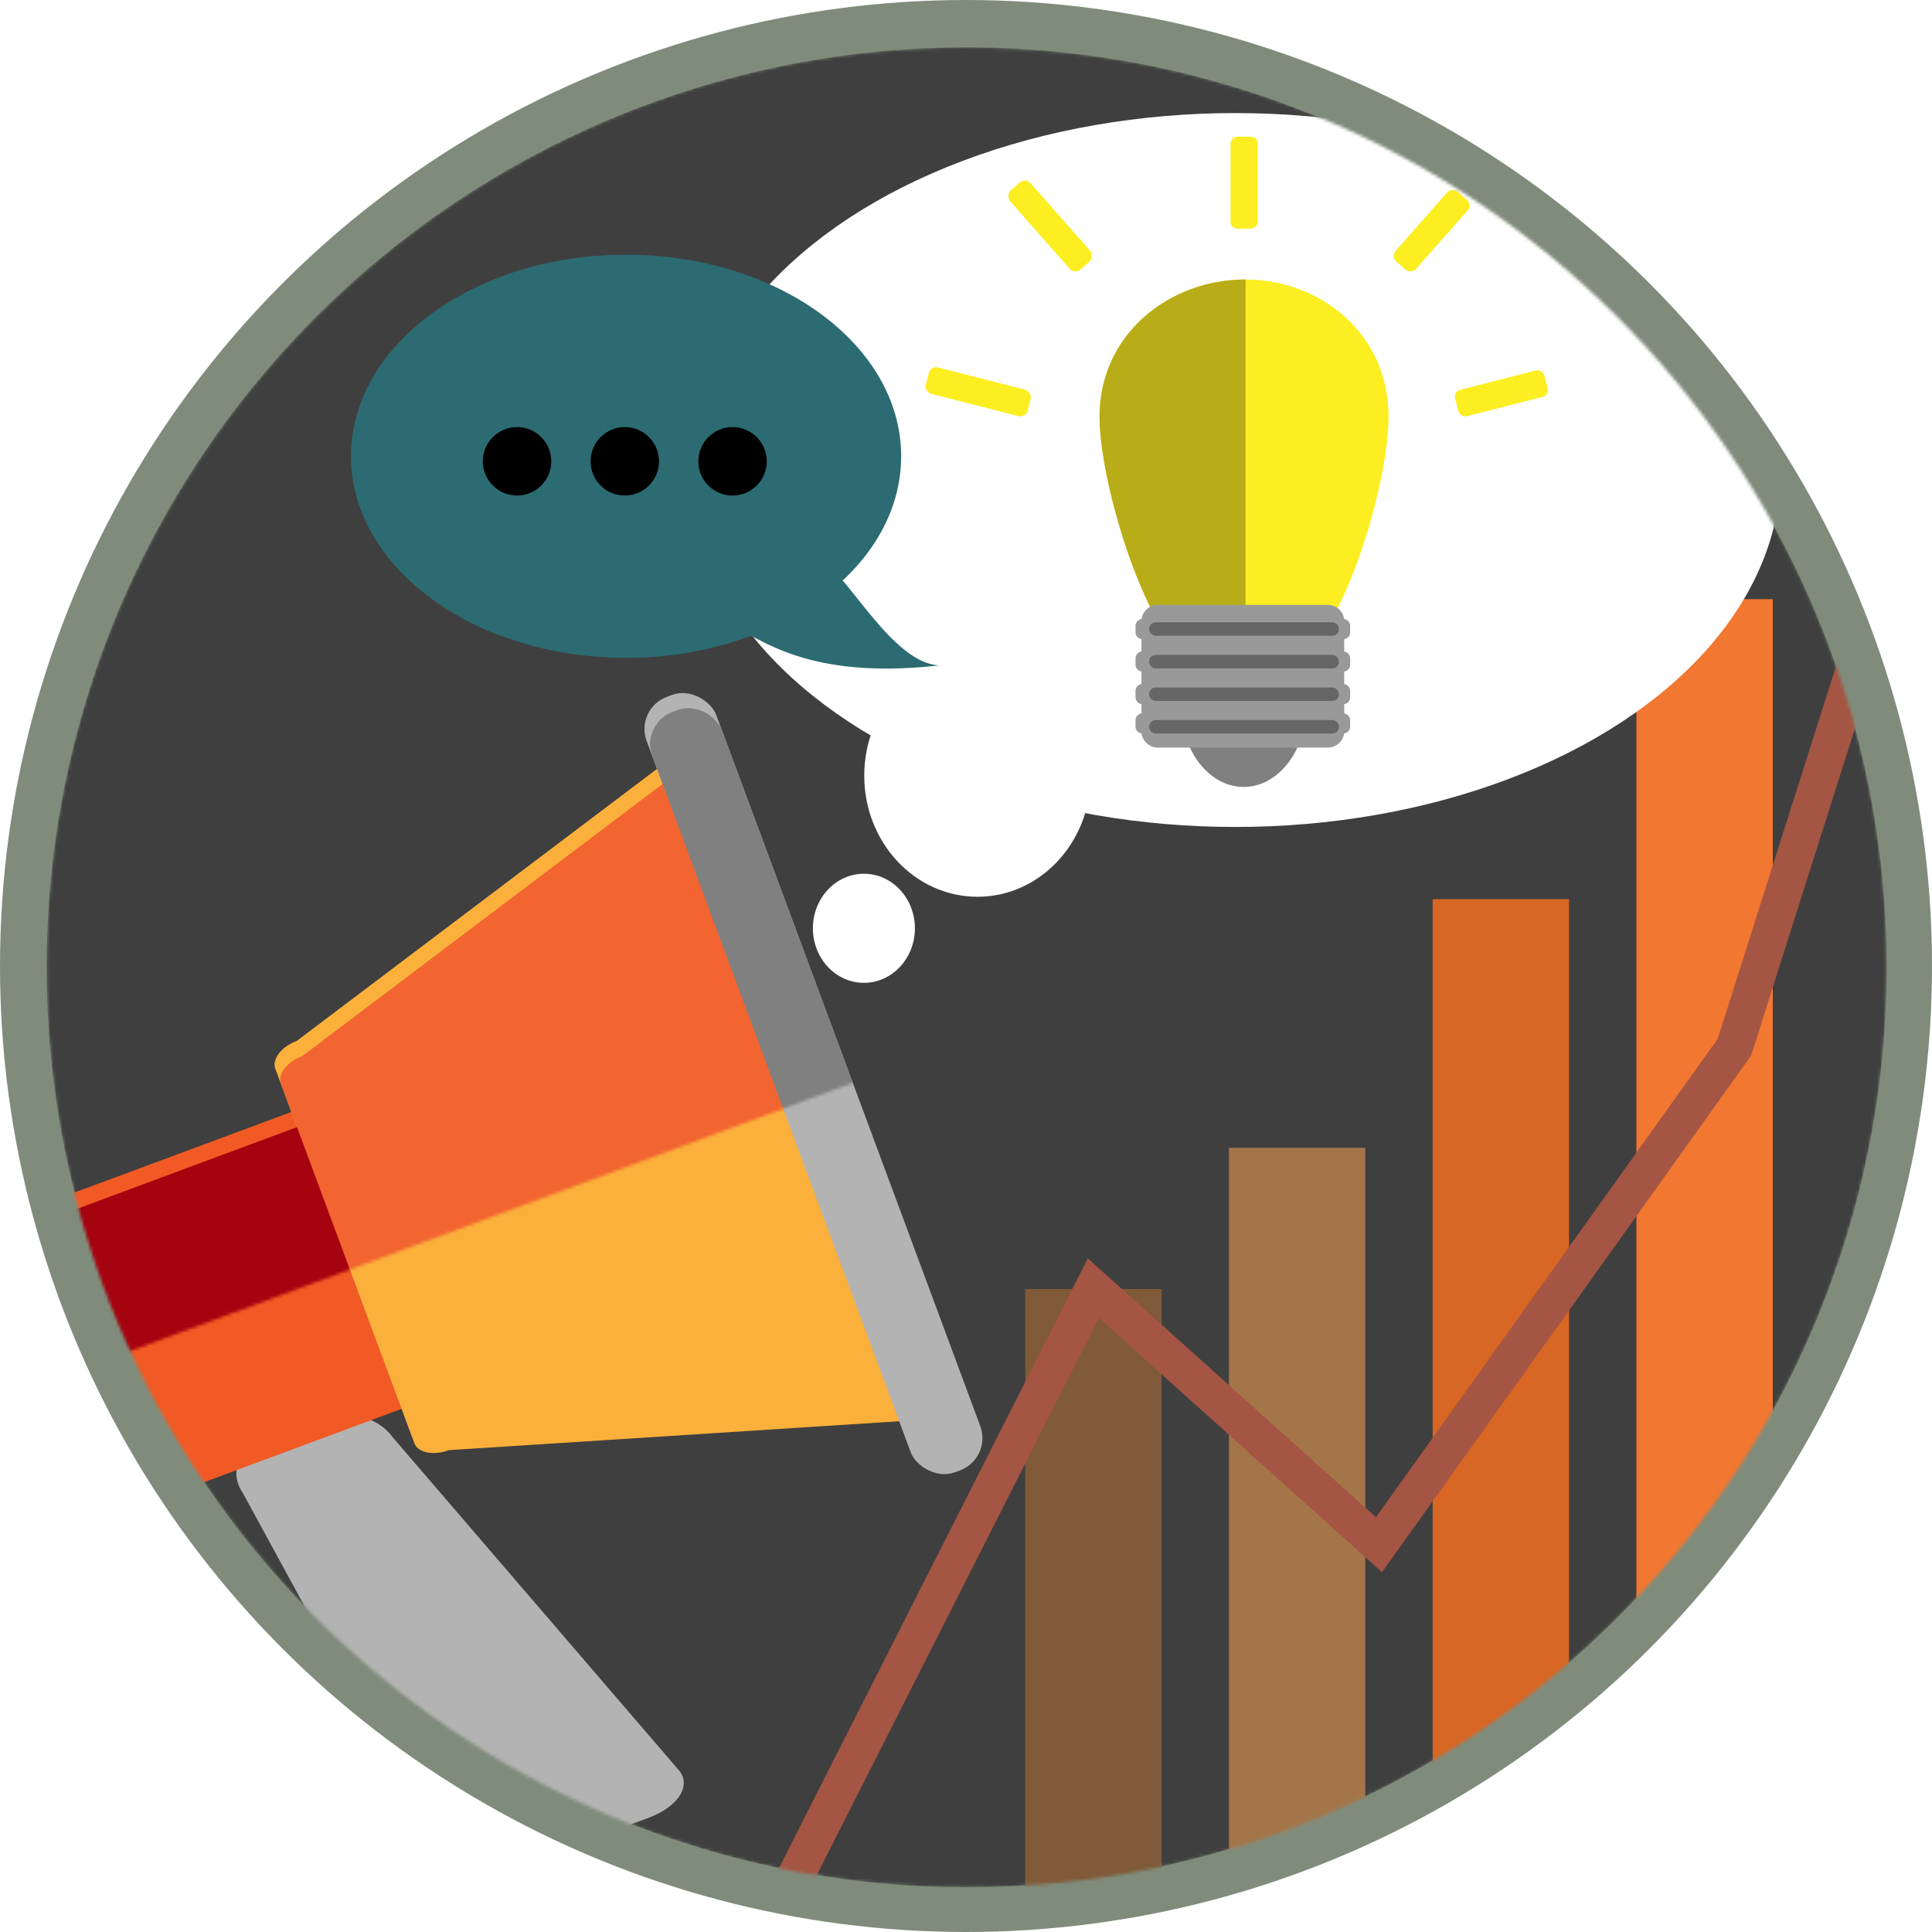 <svg xmlns="http://www.w3.org/2000/svg" xmlns:xlink="http://www.w3.org/1999/xlink" viewBox="0 0 622 622"><defs><style>.cls-1{fill:#fff;}.cls-2{fill:#808c7b;}.cls-3{mask:url(#mask);}.cls-4{fill:#3f3f3f;}.cls-5{fill:#805a39;}.cls-6{fill:#a5754a;}.cls-7{fill:#d86624;}.cls-8{fill:#f27730;}.cls-9{fill:gray;}.cls-10{fill:#fcee21;}.cls-11{fill:#b8ac18;}.cls-12{fill:#999;}.cls-13{fill:#666;}.cls-14{fill:#a55543;}.cls-15{fill:#2c6b72;}.cls-16{fill:#b3b3b3;}.cls-17{fill:#f15a24;}.cls-18{fill:#fbb03b;}.cls-19{mask:url(#mask-2);}.cls-20{fill:#a50310;}.cls-21{fill:#f26430;}.cls-22{filter:url(#luminosity-noclip);}</style><mask id="mask" x="4.73" y="15.23" width="612.73" height="601.03" maskUnits="userSpaceOnUse"><circle class="cls-1" cx="311.2" cy="311.43" r="296.2"/></mask><filter id="luminosity-noclip" x="-132.05" y="203.62" width="458.28" height="285.67" filterUnits="userSpaceOnUse" color-interpolation-filters="sRGB"><feFlood flood-color="#fff" result="bg"/><feBlend in="SourceGraphic" in2="bg"/></filter><mask id="mask-2" x="-132.05" y="203.62" width="458.28" height="285.67" maskUnits="userSpaceOnUse"><g class="cls-22"><rect x="-122.42" y="275.82" width="439.02" height="134.2" transform="translate(-113.27 55.22) rotate(-20.37)"/></g></mask></defs><title>資產 7</title><g id="圖層_2" data-name="圖層 2"><g id="圖層_1-2" data-name="圖層 1"><circle class="cls-2" cx="311" cy="311" r="311"/><g class="cls-3"><circle class="cls-4" cx="311.2" cy="311.43" r="296.2"/><rect class="cls-5" x="330.06" y="414.99" width="43.9" height="201.01"/><rect class="cls-6" x="395.65" y="369.54" width="43.9" height="240.46"/><rect class="cls-7" x="461.24" y="289.48" width="43.9" height="291.3"/><rect class="cls-8" x="526.84" y="192.9" width="43.9" height="365.67"/><ellipse class="cls-1" cx="397.72" cy="151.32" rx="175.61" ry="114.92"/><ellipse class="cls-1" cx="314.7" cy="249.72" rx="36.46" ry="38.99"/><ellipse class="cls-1" cx="278.13" cy="298.86" rx="16.42" ry="17.56"/><ellipse class="cls-9" cx="400.39" cy="227.03" rx="20.23" ry="26.32"/><path class="cls-10" d="M447.05,134.23c0,23.17-16.94,79.41-36.64,84.21a40.26,40.26,0,0,1-20.75-.46C370.83,212.51,354,156.73,354,134.23,354,107.44,376.61,90,400.89,90S447.05,107.44,447.05,134.23Z"/><path class="cls-11" d="M401,90h-.11C376.61,90,354,107.44,354,134.23c0,22.5,16.8,78.28,35.63,83.75a40.26,40.26,0,0,0,11.23,1.6H401Z"/><path class="cls-12" d="M434.68,203.61v-2.18a2.21,2.21,0,0,0-1.94-2.14,5.3,5.3,0,0,0-5.35-4.55H372.87a5.31,5.31,0,0,0-5.35,4.55,2.22,2.22,0,0,0-1.94,2.14v2.18a2.21,2.21,0,0,0,1.91,2.13v4a2.22,2.22,0,0,0-1.91,2.14v2.17a2.21,2.21,0,0,0,1.91,2.13v4.05a2.22,2.22,0,0,0-1.91,2.14v2.17a2.21,2.21,0,0,0,1.91,2.13v3a2.22,2.22,0,0,0-1.91,2.14V234a2.22,2.22,0,0,0,1.94,2.14,5.31,5.31,0,0,0,5.35,4.55h54.52a5.3,5.3,0,0,0,5.35-4.55,2.21,2.21,0,0,0,1.94-2.14v-2.17a2.22,2.22,0,0,0-1.91-2.14v-3a2.21,2.21,0,0,0,1.91-2.13v-2.17a2.22,2.22,0,0,0-1.91-2.14v-4.05a2.21,2.21,0,0,0,1.91-2.13v-2.17a2.22,2.22,0,0,0-1.91-2.14v-4A2.21,2.21,0,0,0,434.68,203.61Z"/><rect class="cls-13" x="369.97" y="200.35" width="61.08" height="4.34" rx="2.07"/><rect class="cls-13" x="369.97" y="210.84" width="61.08" height="4.34" rx="2.07"/><rect class="cls-13" x="369.97" y="221.33" width="61.08" height="4.34" rx="2.07"/><rect class="cls-13" x="369.97" y="231.82" width="61.08" height="4.34" rx="2.07"/><rect class="cls-10" x="297.99" y="121.76" width="33.85" height="8.78" rx="2.39" transform="translate(40.97 -73.94) rotate(14.31)"/><rect class="cls-10" x="321.1" y="68.36" width="33.96" height="8.78" rx="2.48" transform="translate(169.02 -228.92) rotate(48.59)"/><rect class="cls-10" x="468.52" y="122.27" width="29.68" height="8.78" rx="2.26" transform="translate(983.04 129.89) rotate(165.69)"/><rect class="cls-10" x="445.93" y="69.88" width="29.92" height="8.78" rx="2.39" transform="translate(821.45 -222.27) rotate(131.41)"/><rect class="cls-10" x="385.76" y="54.41" width="29.59" height="8.78" rx="2.22" transform="translate(459.35 -341.76) rotate(90)"/><polygon class="cls-14" points="256.59 616.26 245.99 610.89 350.21 405.13 442.98 488.45 553.01 334.45 606.14 167.09 617.46 170.68 563.77 339.83 444.92 506.17 353.8 424.33 256.59 616.26"/><path class="cls-15" d="M271.3,186.89c11.79-11,18.82-24.91,18.82-40,0-35.84-39.65-64.89-88.56-64.89S113,111.05,113,146.89s39.65,64.89,88.56,64.89a115.06,115.06,0,0,0,40.28-7.09c9.43,5,25.47,13.46,60.52,9.54C290.79,213.52,280.22,197.45,271.3,186.89Z"/><circle cx="166.46" cy="148.52" r="11.02"/><circle cx="201.15" cy="148.52" r="11.02"/><circle cx="235.84" cy="148.52" r="11.02"/><path class="cls-16" d="M169.07,600l39.63-14.72c10.05-3.74,14.29-10.88,9.42-15.87L126.53,462.85c-4.1-5.87-12.67-8.73-19-6.36l-25.12,9.33c-6.38,2.37-8.24,9.11-4.15,15l63.7,116.87C146.79,602.66,159,603.68,169.07,600Z"/><rect class="cls-17" x="14.83" y="366.59" width="130.04" height="101.95" rx="12.48" transform="translate(-140.33 53.89) rotate(-20.37)"/><path class="cls-18" d="M144.44,466.88l148.05-9.51a9.61,9.61,0,0,0,5.64-12.31l-71.9-193.69a9.61,9.61,0,0,0-12.31-5.64L95.53,335.13c-4.94,1.83-8,5.84-6.9,8.92l44.76,120.57C134.53,467.7,139.5,468.71,144.44,466.88Z"/><rect class="cls-16" x="249.91" y="215.73" width="23.93" height="266.32" rx="11.07" transform="translate(-105.05 112.94) rotate(-20.37)"/><g class="cls-19"><rect class="cls-20" x="16.65" y="371.47" width="130.04" height="101.95" rx="12.48" transform="translate(-141.91 54.83) rotate(-20.37)"/><path class="cls-21" d="M146.25,471.76l148.05-9.51a9.61,9.61,0,0,0,5.64-12.31L228,256.25a9.59,9.59,0,0,0-12.31-5.64L97.34,340c-4.94,1.84-8,5.85-6.9,8.92L135.2,469.5C136.34,472.57,141.31,473.59,146.25,471.76Z"/><rect class="cls-9" x="251.72" y="220.6" width="23.93" height="266.32" rx="11.07" transform="translate(-106.63 113.88) rotate(-20.37)"/></g></g></g></g></svg>